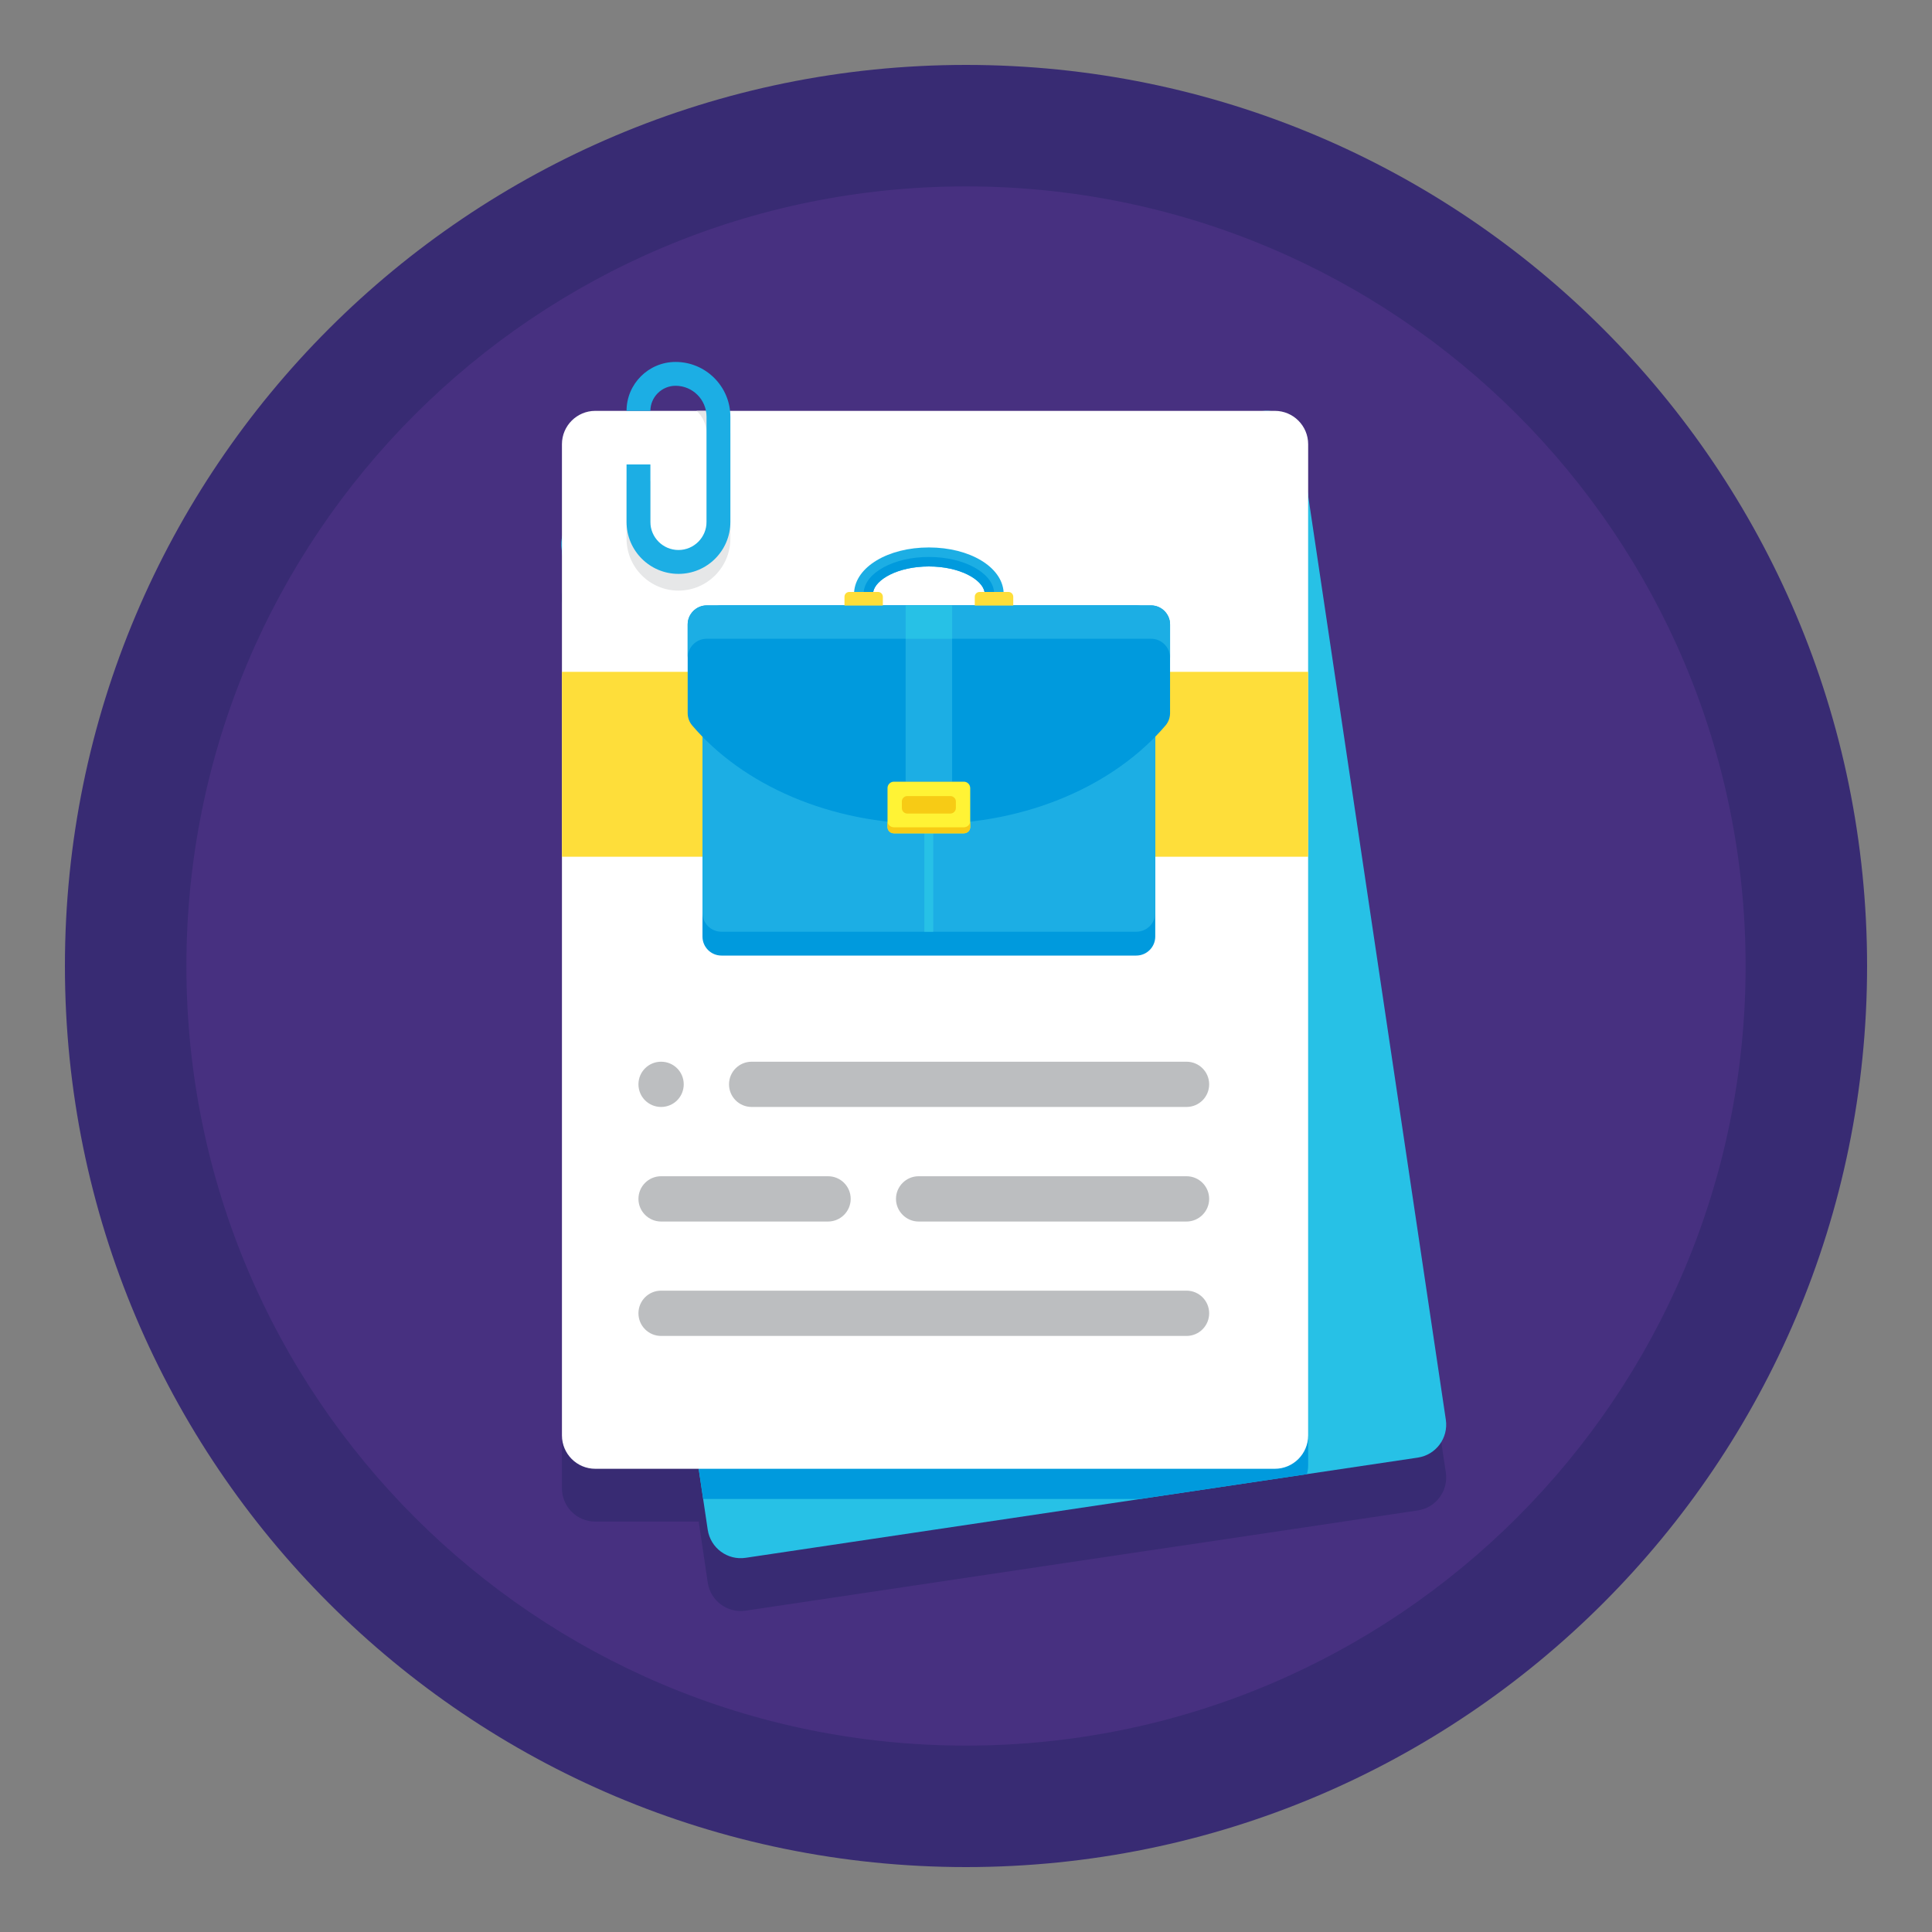 <?xml version="1.0" encoding="UTF-8"?>
<svg xmlns="http://www.w3.org/2000/svg" xmlns:xlink="http://www.w3.org/1999/xlink" width="50px" height="50px" viewBox="0 0 50 50" version="1.1">
<rect x="0" y="0" width="50" height="50" fill="#808080" stroke="none"/>
<g id="surface1">
<path style=" stroke:none;fill-rule:nonzero;fill:rgb(21.961%,16.863%,45.098%);fill-opacity:1;" d="M 48.32 25 C 48.32 12.121 37.879 1.68 25 1.68 C 12.121 1.68 1.68 12.121 1.68 25 C 1.68 37.879 12.121 48.32 25 48.32 C 37.879 48.32 48.32 37.879 48.32 25 Z M 48.32 25 "/>
<path style=" stroke:none;fill-rule:nonzero;fill:rgb(27.843%,18.824%,50.196%);fill-opacity:1;" d="M 45.176 25 C 45.176 13.855 36.145 4.824 25 4.824 C 13.855 4.824 4.824 13.855 4.824 25 C 4.824 36.145 13.855 45.176 25 45.176 C 36.145 45.176 45.176 36.145 45.176 25 Z M 45.176 25 "/>
<path style=" stroke:none;fill-rule:nonzero;fill:rgb(21.961%,16.863%,45.098%);fill-opacity:1;" d="M 37.418 38.109 L 33.855 14.203 L 33.855 12.863 C 33.855 12.387 33.469 12 32.992 12 L 18.582 12 C 18.508 11.457 18.043 11.043 17.484 11.043 C 16.953 11.043 16.523 11.469 16.523 12 L 15.406 12 C 14.93 12 14.543 12.387 14.543 12.863 L 14.543 15.309 C 14.527 15.395 14.52 15.488 14.535 15.582 L 14.543 15.633 L 14.543 38.516 C 14.543 38.992 14.93 39.379 15.406 39.379 L 18.082 39.379 L 18.199 40.16 L 18.316 40.957 C 18.387 41.43 18.828 41.754 19.297 41.684 L 29.508 40.16 L 31.23 39.906 L 36.691 39.09 C 37.164 39.02 37.488 38.582 37.418 38.109 Z M 37.418 38.109 "/>
<path style=" stroke:none;fill-rule:nonzero;fill:rgb(15.294%,75.686%,90.196%);fill-opacity:1;" d="M 36.691 37.723 L 19.297 40.316 C 18.828 40.387 18.387 40.062 18.316 39.59 L 14.535 14.215 C 14.465 13.746 14.789 13.305 15.262 13.234 L 32.656 10.641 C 33.125 10.57 33.566 10.898 33.637 11.367 L 37.418 36.742 C 37.488 37.215 37.164 37.652 36.691 37.723 Z M 36.691 37.723 "/>
<path style=" stroke:none;fill-rule:nonzero;fill:rgb(0%,60.392%,86.667%);fill-opacity:1;" d="M 33.699 11.781 C 33.543 11.559 33.285 11.414 32.992 11.414 L 27.477 11.414 L 15.262 13.234 C 14.883 13.293 14.605 13.586 14.543 13.941 L 14.543 14.266 L 18.199 38.793 L 29.508 38.793 L 33.824 38.152 C 33.84 38.078 33.855 38.008 33.855 37.93 L 33.855 12.836 Z M 33.699 11.781 "/>
<path style=" stroke:none;fill-rule:nonzero;fill:rgb(100%,100%,100%);fill-opacity:1;" d="M 32.992 38.012 L 15.406 38.012 C 14.93 38.012 14.543 37.625 14.543 37.148 L 14.543 11.496 C 14.543 11.02 14.93 10.633 15.406 10.633 L 32.992 10.633 C 33.469 10.633 33.855 11.02 33.855 11.496 L 33.855 37.148 C 33.855 37.625 33.469 38.012 32.992 38.012 Z M 32.992 38.012 "/>
<path style=" stroke:none;fill-rule:nonzero;fill:rgb(90.196%,90.588%,90.98%);fill-opacity:1;" d="M 18.285 11.219 L 18.285 13.938 C 18.285 14.34 17.961 14.664 17.559 14.664 C 17.156 14.664 16.832 14.34 16.832 13.938 L 16.832 12.449 L 16.215 12.449 L 16.215 13.938 C 16.215 14.68 16.816 15.285 17.559 15.285 C 18.301 15.285 18.902 14.68 18.902 13.938 L 18.902 11.219 C 18.902 11.008 18.855 10.812 18.777 10.633 L 18.027 10.633 C 18.188 10.781 18.285 10.988 18.285 11.219 Z M 18.285 11.219 "/>
<path style=" stroke:none;fill-rule:nonzero;fill:rgb(10.98%,68.235%,89.412%);fill-opacity:1;" d="M 17.559 14.852 C 16.816 14.852 16.215 14.25 16.215 13.508 L 16.215 12.02 L 16.832 12.02 L 16.832 13.508 C 16.832 13.906 17.156 14.234 17.559 14.234 C 17.961 14.234 18.285 13.906 18.285 13.508 L 18.285 10.785 C 18.285 10.344 17.926 9.984 17.484 9.984 C 17.125 9.984 16.832 10.277 16.832 10.633 L 16.215 10.633 C 16.215 9.934 16.785 9.367 17.484 9.367 C 18.266 9.367 18.902 10.004 18.902 10.785 L 18.902 13.508 C 18.902 14.25 18.301 14.852 17.559 14.852 Z M 17.559 14.852 "/>
<path style=" stroke:none;fill-rule:nonzero;fill:rgb(73.725%,74.51%,75.294%);fill-opacity:1;" d="M 30.707 28.648 L 19.453 28.648 C 19.129 28.648 18.867 28.387 18.867 28.062 C 18.867 27.738 19.129 27.477 19.453 27.477 L 30.707 27.477 C 31.031 27.477 31.293 27.738 31.293 28.062 C 31.293 28.387 31.031 28.648 30.707 28.648 Z M 30.707 28.648 "/>
<path style=" stroke:none;fill-rule:nonzero;fill:rgb(73.725%,74.51%,75.294%);fill-opacity:1;" d="M 21.43 31.613 L 17.109 31.613 C 16.785 31.613 16.523 31.348 16.523 31.027 C 16.523 30.703 16.785 30.441 17.109 30.441 L 21.43 30.441 C 21.754 30.441 22.016 30.703 22.016 31.027 C 22.016 31.348 21.754 31.613 21.43 31.613 Z M 21.43 31.613 "/>
<path style=" stroke:none;fill-rule:nonzero;fill:rgb(73.725%,74.51%,75.294%);fill-opacity:1;" d="M 30.707 31.613 L 23.773 31.613 C 23.453 31.613 23.188 31.348 23.188 31.027 C 23.188 30.703 23.453 30.441 23.773 30.441 L 30.707 30.441 C 31.031 30.441 31.293 30.703 31.293 31.027 C 31.293 31.348 31.031 31.613 30.707 31.613 Z M 30.707 31.613 "/>
<path style=" stroke:none;fill-rule:nonzero;fill:rgb(73.725%,74.51%,75.294%);fill-opacity:1;" d="M 30.707 34.574 L 17.109 34.574 C 16.785 34.574 16.523 34.312 16.523 33.988 C 16.523 33.664 16.785 33.402 17.109 33.402 L 30.707 33.402 C 31.031 33.402 31.293 33.664 31.293 33.988 C 31.293 34.312 31.031 34.574 30.707 34.574 Z M 30.707 34.574 "/>
<path style=" stroke:none;fill-rule:nonzero;fill:rgb(73.725%,74.51%,75.294%);fill-opacity:1;" d="M 17.109 28.648 C 16.785 28.648 16.523 28.387 16.523 28.062 C 16.523 27.738 16.785 27.477 17.109 27.477 C 17.434 27.477 17.695 27.738 17.695 28.062 C 17.695 28.387 17.434 28.648 17.109 28.648 Z M 17.109 28.648 "/>
<path style=" stroke:none;fill-rule:nonzero;fill:rgb(99.608%,87.059%,22.745%);fill-opacity:1;" d="M 14.543 17.387 L 33.855 17.387 L 33.855 22.172 L 14.543 22.172 Z M 14.543 17.387 "/>
<path style=" stroke:none;fill-rule:nonzero;fill:rgb(0%,60.392%,86.667%);fill-opacity:1;" d="M 29.406 24.73 L 18.672 24.73 C 18.398 24.73 18.18 24.508 18.18 24.238 L 18.18 16.777 C 18.18 16.504 18.398 16.285 18.672 16.285 L 29.406 16.285 C 29.68 16.285 29.898 16.504 29.898 16.777 L 29.898 24.238 C 29.898 24.508 29.68 24.73 29.406 24.73 Z M 29.406 24.73 "/>
<path style=" stroke:none;fill-rule:nonzero;fill:rgb(10.98%,68.235%,89.412%);fill-opacity:1;" d="M 29.406 24.113 L 18.672 24.113 C 18.398 24.113 18.18 23.895 18.18 23.621 L 18.18 16.16 C 18.18 15.891 18.398 15.668 18.672 15.668 L 29.406 15.668 C 29.68 15.668 29.898 15.891 29.898 16.16 L 29.898 23.621 C 29.898 23.895 29.68 24.113 29.406 24.113 Z M 29.406 24.113 "/>
<path style=" stroke:none;fill-rule:nonzero;fill:rgb(15.294%,75.686%,90.196%);fill-opacity:1;" d="M 23.922 21.566 L 24.152 21.566 L 24.152 24.113 L 23.922 24.113 Z M 23.922 21.566 "/>
<path style=" stroke:none;fill-rule:nonzero;fill:rgb(0%,60.392%,86.667%);fill-opacity:1;" d="M 24.039 21.324 C 26.605 21.324 28.859 20.309 30.168 18.77 C 30.242 18.68 30.281 18.57 30.281 18.453 L 30.281 16.16 C 30.281 15.891 30.059 15.668 29.789 15.668 L 18.289 15.668 C 18.02 15.668 17.797 15.891 17.797 16.16 L 17.797 18.453 C 17.797 18.57 17.836 18.68 17.91 18.77 C 19.215 20.309 21.473 21.324 24.039 21.324 Z M 24.039 21.324 "/>
<path style=" stroke:none;fill-rule:nonzero;fill:rgb(10.98%,68.235%,89.412%);fill-opacity:1;" d="M 29.789 15.668 L 18.289 15.668 C 18.02 15.668 17.797 15.891 17.797 16.16 L 17.797 17.023 C 17.797 16.75 18.02 16.531 18.289 16.531 L 29.789 16.531 C 30.059 16.531 30.281 16.75 30.281 17.023 L 30.281 16.16 C 30.281 15.891 30.059 15.668 29.789 15.668 Z M 29.789 15.668 "/>
<path style=" stroke:none;fill-rule:nonzero;fill:rgb(10.98%,68.235%,89.412%);fill-opacity:1;" d="M 24.039 14.168 C 22.98 14.168 22.148 14.672 22.105 15.32 L 22.598 15.32 C 22.656 15 23.23 14.66 24.039 14.66 C 24.848 14.66 25.422 15 25.48 15.32 L 25.973 15.32 C 25.93 14.672 25.098 14.168 24.039 14.168 Z M 24.039 14.168 "/>
<path style=" stroke:none;fill-rule:nonzero;fill:rgb(99.608%,87.059%,22.745%);fill-opacity:1;" d="M 22.727 15.32 L 21.977 15.32 C 21.91 15.32 21.855 15.375 21.855 15.445 L 21.855 15.672 L 22.848 15.672 L 22.848 15.445 C 22.848 15.375 22.793 15.32 22.727 15.32 Z M 22.727 15.32 "/>
<path style=" stroke:none;fill-rule:nonzero;fill:rgb(99.608%,87.059%,22.745%);fill-opacity:1;" d="M 26.102 15.32 L 25.352 15.32 C 25.281 15.32 25.227 15.375 25.227 15.445 L 25.227 15.672 L 26.223 15.672 L 26.223 15.445 C 26.223 15.375 26.168 15.32 26.102 15.32 Z M 26.102 15.32 "/>
<path style=" stroke:none;fill-rule:nonzero;fill:rgb(0%,60.392%,86.667%);fill-opacity:1;" d="M 25.48 15.32 L 25.727 15.32 C 25.68 14.816 24.941 14.414 24.039 14.414 C 23.137 14.414 22.398 14.816 22.352 15.32 L 22.598 15.32 C 22.656 15 23.23 14.66 24.039 14.66 C 24.848 14.66 25.422 15 25.48 15.32 Z M 25.48 15.32 "/>
<path style=" stroke:none;fill-rule:nonzero;fill:rgb(10.98%,68.235%,89.412%);fill-opacity:1;" d="M 23.438 15.668 L 24.641 15.668 L 24.641 20.23 L 23.438 20.23 Z M 23.438 15.668 "/>
<path style=" stroke:none;fill-rule:nonzero;fill:rgb(15.294%,75.686%,90.196%);fill-opacity:1;" d="M 23.438 15.668 L 24.641 15.668 L 24.641 16.531 L 23.438 16.531 Z M 23.438 15.668 "/>
<path style=" stroke:none;fill-rule:nonzero;fill:rgb(100%,95.294%,20.784%);fill-opacity:1;" d="M 24.945 21.566 L 23.133 21.566 C 23.043 21.566 22.969 21.496 22.969 21.406 L 22.969 20.395 C 22.969 20.305 23.043 20.23 23.133 20.23 L 24.945 20.23 C 25.035 20.23 25.109 20.305 25.109 20.395 L 25.109 21.406 C 25.109 21.496 25.035 21.566 24.945 21.566 Z M 24.945 21.566 "/>
<path style=" stroke:none;fill-rule:nonzero;fill:rgb(96.863%,79.608%,8.235%);fill-opacity:1;" d="M 24.945 21.41 L 23.133 21.41 C 23.043 21.41 22.969 21.34 22.969 21.25 L 22.969 21.406 C 22.969 21.496 23.043 21.566 23.133 21.566 L 24.945 21.566 C 25.035 21.566 25.109 21.496 25.109 21.406 L 25.109 21.25 C 25.109 21.34 25.035 21.41 24.945 21.41 Z M 24.945 21.41 "/>
<path style=" stroke:none;fill-rule:nonzero;fill:rgb(96.863%,79.608%,8.235%);fill-opacity:1;" d="M 24.594 21.055 L 23.484 21.055 C 23.402 21.055 23.34 20.992 23.34 20.91 L 23.34 20.742 C 23.34 20.664 23.402 20.602 23.484 20.602 L 24.594 20.602 C 24.672 20.602 24.738 20.664 24.738 20.742 L 24.738 20.91 C 24.738 20.992 24.672 21.055 24.594 21.055 Z M 24.594 21.055 "/>
</g>
</svg>
